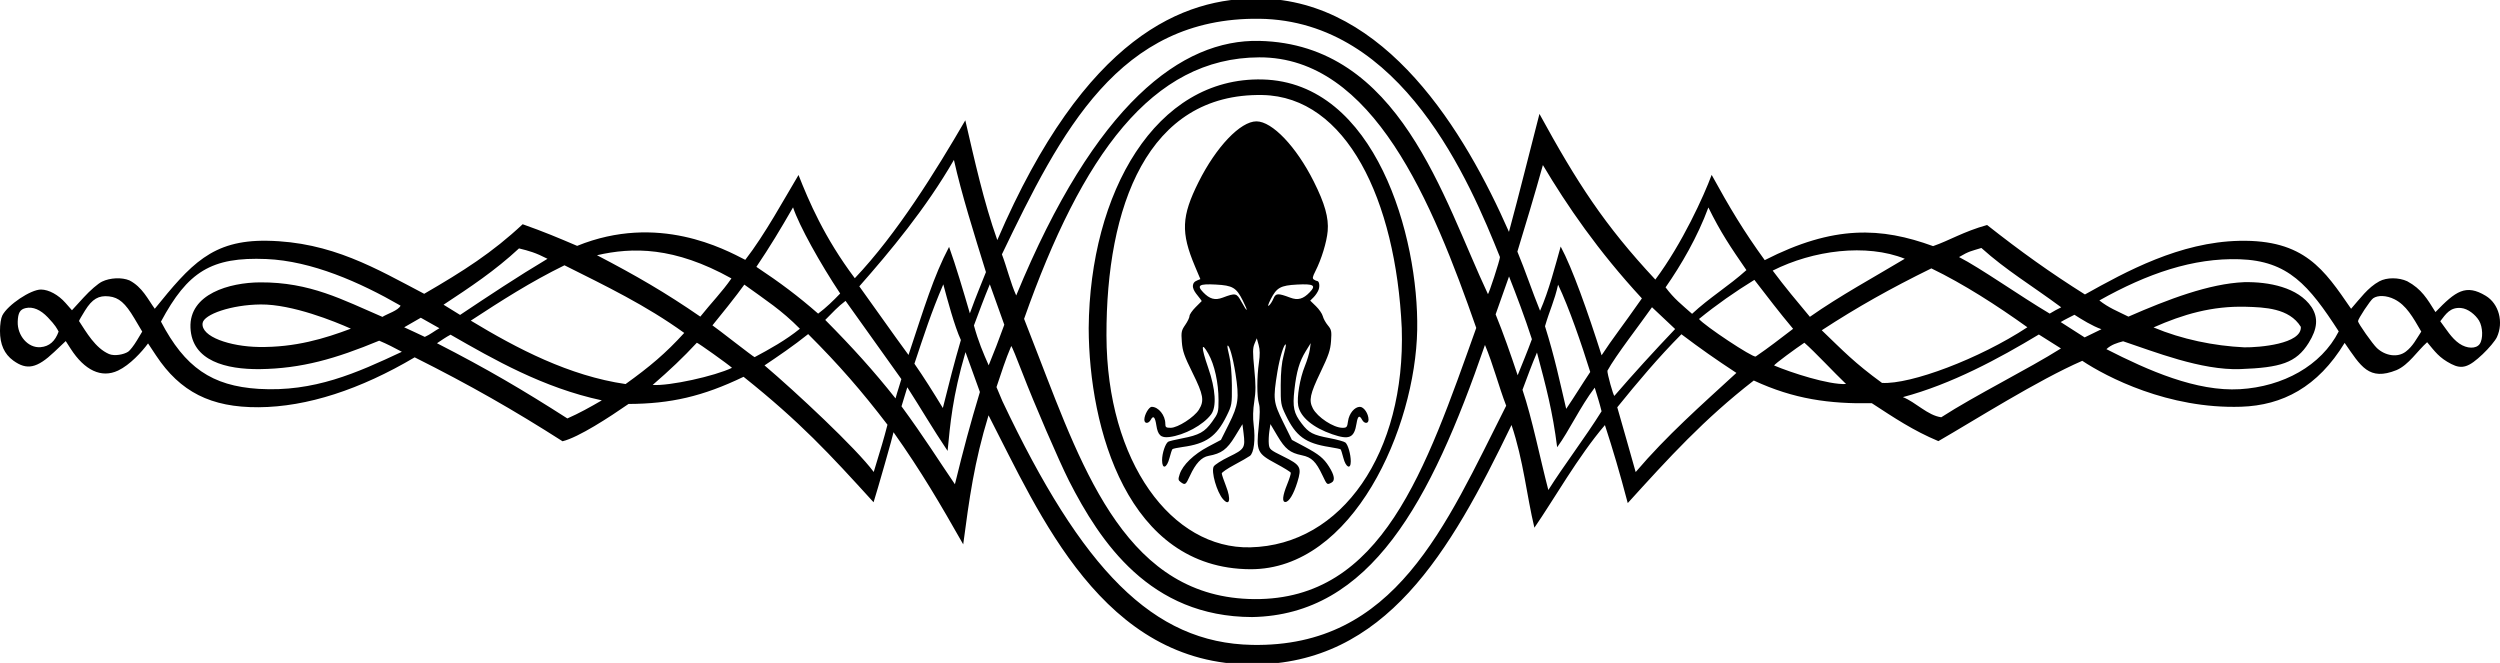 <?xml version="1.0" encoding="UTF-8" standalone="no"?>
<!-- Created with Inkscape (http://www.inkscape.org/) -->
<svg xmlns:dc="http://purl.org/dc/elements/1.1/" xmlns:cc="http://creativecommons.org/ns#" xmlns:rdf="http://www.w3.org/1999/02/22-rdf-syntax-ns#" xmlns:svg="http://www.w3.org/2000/svg" xmlns="http://www.w3.org/2000/svg" xmlns:sodipodi="http://sodipodi.sourceforge.net/DTD/sodipodi-0.dtd" xmlns:inkscape="http://www.inkscape.org/namespaces/inkscape" width="1550.021" height="411.029" id="svg4022" version="1.1" inkscape:version="0.48.4 r9939" sodipodi:docname="Kraken_afsnitdeler02.svg">
  <defs id="defs4024"/>
  <sodipodi:namedview id="base" pagecolor="#ffffff" bordercolor="#666666" borderopacity="1.0" inkscape:pageopacity="0.0" inkscape:pageshadow="2" inkscape:zoom="0.84433705" inkscape:cx="714.11101" inkscape:cy="-52.519817" inkscape:document-units="px" inkscape:current-layer="layer1" showgrid="false" fit-margin-top="0" fit-margin-left="0" fit-margin-right="0" fit-margin-bottom="0" inkscape:window-width="2560" inkscape:window-height="1356" inkscape:window-x="-7" inkscape:window-y="-10" inkscape:window-maximized="1"/>
  <g inkscape:label="Layer 1" inkscape:groupmode="layer" id="layer1" transform="translate(412.792,-32.151)">
    <path style="fill:#000000" d="m 200.105,289.65 c -8.941,29.257 -11.928,51.692 -15.7,80 -14.365,-25.295 -25.836,-44.967 -43.21,-69.523 -0.003,0.999 -10.27,36.93 -12.366,43.426 -27.438,-30.167 -45.477,-49.728 -80.607,-77.784 -25.383,12.215 -45.279,16.719 -71.327,16.841 -11.801,8.171 -30.918,20.692 -40.908,23.128 -30.115,-19.244 -57.504,-34.915 -91.681,-52.038 -33.672,19.916 -66.729,30.75 -96.728,30.943 -29.667,0.191 -48.698,-9.571 -63.583,-32.035 l -4.997,-7.541 c -3.825,5.236 -11.245,13.357 -18.585,16.834 -10.349,4.903 -20.805,-0.164 -29.385,-13.52 l -3.063,-4.767 -7.149,6.767 c -10.708,10.136 -16.933,11.445 -25.37,5.334 -5.573,-4.037 -8.251,-10.019 -8.251,-18.432 0,-3.961 0.604,-7.902 1.466,-9.57 3.395,-6.565 17.63,-16.089 23.98,-16.043 4.808,0.035 10.778,3.289 15.156,8.263 l 4.025,4.572 7.159,-7.826 c 4.145,-4.531 8.988,-8.712 11.502,-9.929 5.009,-2.425 12.249,-2.744 16.994,-0.75 8.023,4.156 11.431,11.773 15.695,17.586 22.173,-27.377 35.417,-42.698 69.523,-42.168 40.105,0.623 67.868,17.365 97.515,32.891 24.354,-14.121 42.296,-25.573 61.051,-43.131 13.269,4.693 22.081,8.416 33.784,13.414 50.192,-20.396 91.53,2.128 104.233,8.663 12.026,-15.45 24.559,-38.476 33.02,-52.607 6.248,15.881 15.937,38.792 34.899,64 26.168,-27.553 50.342,-66.648 68.505,-97.905 5.804,25.012 11.369,50.338 19.838,74.257 C 260.222,53.805 321.322,30.628 367.951,31.198 c 78.63,0.962 127.585,82.834 154.822,144.71 6.571,-24.172 12.6,-48.905 18.905,-73.141 23.217,42.449 40.241,68.914 71.85,102.725 16.679,-22.326 30.145,-51.999 34.92,-64.916 11.218,20.417 19.759,34.746 32.909,52.862 42.939,-21.938 72.284,-20.381 104.371,-8.691 10.152,-3.496 18.73,-8.97 33.488,-13.097 20.815,16.412 39.147,29.545 60.667,43.069 25.575,-14.288 58.84,-32.481 95.775,-33.255 40.318,-0.844 52.516,17.805 69.246,42.126 5.576,-6.325 10.408,-13.177 17.502,-17.018 4.647,-2.516 12.034,-2.451 17.29,-0.05 8.98,4.855 12.383,10.93 17.521,19.121 12.527,-13.065 18.834,-17.527 31.158,-10.094 8.229,4.964 11.164,16.373 6.951,25.601 -1.004,2.2 -5.004,6.991 -8.887,10.647 -8.466,7.969 -12.624,9.535 -19.425,6.035 -7.583,-3.902 -10.013,-7.625 -14.96,-13.505 -6.138,5.467 -11.361,13.992 -18.96,17.284 -17.224,6.952 -22.139,-2.381 -32.187,-16.864 -16.682,27.388 -38.535,38.752 -64.21,39.584 -45.166,1.463 -83.456,-18.5 -98.466,-28.474 -27.483,11.941 -67.108,37.06 -89.214,49.794 -15.655,-6.562 -27.319,-14.42 -41.253,-23.5 -26.261,0.471 -48.345,-2.528 -73.201,-14.08 -30.902,23.993 -52.544,47.786 -78.139,75.993 -5.154,-19.504 -9.028,-32.581 -14.153,-48.359 -16.555,19.326 -31.917,46.56 -43.725,63.629 -4.838,-20.156 -6.713,-41.421 -14.181,-63.682 -38.217,79.119 -78.105,148.327 -160.668,148.492 -92.859,0.186 -131.877,-93.147 -163.592,-154.492 z m 320.952,-5.948 c -4.758,-12.399 -8.023,-25.44 -13.159,-37.684 -33.699,97.686 -71.087,167.402 -144.388,168.712 -63.393,-0.161 -94.136,-46.52 -113.507,-84.454 -6.307,-12.525 -21.742,-48.261 -28.881,-66.869 -3.533,-9.209 -6.649,-16.745 -6.924,-16.747 -3.743,8.787 -5.862,15.777 -9.163,25.491 l 3.66,8.7 c 49.453,104.487 93.257,149.953 154.799,151.139 88.873,1.712 119.751,-73.43 157.564,-148.287 z M 364.977,403.6 C 444.164,404.12 470.998,323.678 502.495,235.466 475.307,157.677 438.618,67.461 367.951,67.709 301.419,67.944 257.994,128.312 222.153,229.849 c 0.528,1.266 4.423,11.301 8.656,22.301 28.631,74.082 55.994,150.936 134.168,151.45 z M 262.205,235.624 c 0.682,-84.049 41.489,-155.842 107.746,-154.208 70.241,1.732 96.96,97.704 95.934,155.215 -1.082,60.636 -39.645,148.737 -103.484,148.44 -76.114,-0.354 -100.016,-87.42 -100.196,-149.447 z m 194.105,-0.03 C 452.618,155.785 421.878,92.038 369.951,91.068 c -71.487,-1.336 -96.905,69.487 -96.724,149.083 0.179,78.801 40.688,132.51 89.206,131.347 56.868,-1.363 96.314,-58.561 93.877,-135.903 z M 345.493,341.644 c -3.849,-4.412 -7.473,-17.093 -5.787,-20.244 0.581,-1.086 4.871,-3.821 9.533,-6.077 9.581,-4.637 10.127,-5.521 8.996,-14.567 l -0.7,-5.602 -4.663,7.623 c -4.927,8.054 -8.333,10.556 -16.353,12.015 -4.368,0.795 -8.032,4.716 -11.543,12.353 -2.612,5.681 -2.964,5.923 -5.708,3.917 -1.607,-1.175 -1.681,-1.767 -0.619,-4.983 1.875,-5.68 8.677,-12.246 17.561,-16.949 l 8,-4.235 4.926,-9.847 c 5.926,-11.847 6.471,-16.007 4.088,-31.241 -1.565,-10.007 -3.943,-18.317 -4.952,-17.308 -0.226,0.226 0.272,3.108 1.109,6.404 0.916,3.61 1.552,10.83 1.6,18.164 0.078,11.857 -0.007,12.348 -3.265,18.967 -6.271,12.738 -12.707,17.284 -27.255,19.249 -3.162,0.427 -6.011,1.039 -6.332,1.359 -0.321,0.321 -1.138,2.758 -1.816,5.416 -1.651,6.47 -4.603,7.354 -4.603,1.377 0,-4.229 2.028,-10.322 3.799,-11.417 0.552,-0.341 4.421,-1.274 8.598,-2.073 10.623,-2.032 14.053,-3.936 18.644,-10.347 3.81,-5.321 3.96,-5.828 3.96,-13.409 0,-10.643 -2.473,-21.891 -6.305,-28.682 -4.554,-8.069 -4.604,-4.307 -0.116,8.639 4.626,13.341 5.313,24.215 1.828,28.922 -4.873,6.58 -16.586,12.917 -25.976,14.053 -5.129,0.621 -7.071,-1.143 -7.987,-7.251 -0.784,-5.225 -1.898,-6.364 -3.429,-3.504 -1.409,2.633 -4.015,2.619 -4.015,-0.022 0,-3.05 2.83,-7.95 4.591,-7.95 4.166,0 8.409,5.273 8.409,10.45 0,2.225 0.426,2.55 3.345,2.55 4.373,0 14.616,-6.582 17.497,-11.244 3.436,-5.56 2.811,-9.164 -3.968,-22.869 -5.168,-10.448 -6.206,-13.443 -6.635,-19.139 -0.459,-6.108 -0.257,-7.115 2.127,-10.554 1.449,-2.091 2.635,-4.565 2.635,-5.498 0,-0.933 1.708,-3.404 3.795,-5.491 l 3.795,-3.795 c -1.786,-2.921 -5.875,-6.346 -5.46,-9.737 0.316,-2.579 2.402,-2.87 4.601,-3.872 l -3.348,-7.938 c -8.826,-20.926 -8.394,-31.005 2.239,-52.251 10.944,-21.869 25.962,-37.613 35.878,-37.613 9.768,0 24.683,15.645 35.527,37.265 6.881,13.72 9.363,22.539 8.648,30.735 -0.596,6.839 -3.88,17.563 -7.626,24.905 -1.799,3.527 -1.97,4.53 -0.888,5.216 0.737,0.467 1.629,0.856 1.983,0.864 1.291,0.031 1.777,3.096 0.869,5.484 -0.513,1.348 -1.884,3.403 -3.048,4.567 l -2.116,2.116 3.566,3.464 c 1.962,1.905 3.864,4.683 4.228,6.174 0.364,1.491 1.771,4.046 3.128,5.679 2.225,2.677 2.419,3.63 1.984,9.716 -0.405,5.658 -1.474,8.813 -6.619,19.533 -6.422,13.382 -7.237,17.254 -4.672,22.214 2.844,5.5 12.84,12.069 18.364,12.069 2.648,0 2.957,-0.366 3.458,-4.098 0.639,-4.763 4.062,-8.902 7.362,-8.902 2.482,0 5.351,4.262 5.351,7.95 0,2.627 -2.603,2.66 -4,0.05 -1.648,-3.08 -2.68,-2.402 -3.423,2.25 -1.443,9.042 -4.476,10.397 -15.091,6.745 -11.92,-4.101 -19.775,-10.684 -21.086,-17.672 -0.955,-5.088 1.036,-16.977 4.109,-24.539 1.398,-3.441 2.791,-8.063 3.094,-10.271 l 0.552,-4.014 -3.085,5 c -3.913,6.342 -5.769,12.67 -7.03,23.968 -1.202,10.769 -0.407,14.455 4.502,20.885 4.414,5.78 6.927,7.09 17.419,9.081 4.595,0.872 8.951,2.079 9.679,2.684 1.647,1.367 3.346,7.296 3.353,11.706 0.009,5.258 -3.075,3.81 -4.597,-2.159 -0.678,-2.658 -1.435,-5.036 -1.683,-5.283 -0.247,-0.247 -3.322,-0.899 -6.832,-1.449 -15.038,-2.355 -20.917,-6.651 -27.272,-19.932 -2.962,-6.189 -3.108,-7.073 -3.052,-18.5 0.039,-8.172 0.616,-14.029 1.806,-18.361 0.961,-3.498 1.568,-6.54 1.349,-6.76 -0.987,-0.987 -3.764,7.97 -5.198,16.771 -2.788,17.103 -2.586,18.88 3.565,31.356 l 5.42,10.994 7.932,4.247 c 8.846,4.736 11.772,7.122 15.027,12.253 3.41,5.376 3.951,8.71 1.615,9.96 -2.82,1.509 -2.779,1.541 -5.628,-4.482 -4.065,-8.592 -6.722,-11.186 -12.738,-12.435 -7.443,-1.545 -10.352,-3.854 -15.235,-12.089 l -4.304,-7.26 -0.664,4.429 c -0.365,2.436 -0.516,5.992 -0.334,7.903 0.311,3.277 0.814,3.712 8.908,7.699 10.893,5.365 11.642,6.73 8.78,16.01 -2.295,7.443 -5.215,12.265 -7.426,12.265 -2.148,0 -1.752,-3.867 1.118,-10.929 1.402,-3.451 2.409,-6.696 2.237,-7.212 -0.172,-0.516 -4.357,-3.101 -9.299,-5.746 -11.523,-6.165 -12.221,-7.692 -10.56,-23.113 0.788,-7.315 0.819,-11.56 0.102,-13.993 -1.294,-4.392 -1.294,-16.404 0.001,-25.36 0.706,-4.887 0.661,-8.044 -0.16,-11 l -1.15,-4.146 -1.394,3.326 c -1.167,2.785 -1.195,5.337 -0.169,15.68 0.968,9.753 0.967,14 -7.2e-4,20.174 -0.813,5.187 -0.941,10.065 -0.38,14.49 1.159,9.139 0.157,17.424 -2.329,19.256 -1.071,0.79 -5.435,3.298 -9.698,5.575 -4.263,2.276 -7.75,4.659 -7.75,5.294 0,0.635 1.184,4.174 2.632,7.864 3.251,8.287 2.228,12.765 -1.849,8.09 z m 12.227,-123.23 c -4.019,-7.961 -6.269,-9.287 -16.688,-9.834 -10.34,-0.543 -11.996,0.458 -7.876,4.758 4.058,4.236 7.34,5.142 12.12,3.345 8.053,-3.027 8.658,-2.889 11.683,2.663 3.839,7.047 4.426,6.328 0.761,-0.932 z m 19.041,-1.144 c 1.399,-3.378 2.754,-3.454 10.382,-0.587 4.78,1.797 8.061,0.891 12.12,-3.345 4.12,-4.301 2.464,-5.301 -7.876,-4.758 -10.221,0.536 -12.674,1.901 -16.306,9.067 -1.594,3.145 -2.037,4.714 -1.115,3.949 0.841,-0.698 2.098,-2.644 2.795,-4.326 z m 203.436,69.873 c -1.295,-5.251 -2.581,-9.18 -4.242,-14.648 -9.072,11.914 -15.809,26.714 -23.291,36.947 -2.802,-22.235 -6.846,-37.421 -12.52,-58.724 -3.425,7.986 -5.644,14.268 -8.979,23.118 5.979,17.682 11.037,43.09 16.029,62.127 9.245,-14.745 23.137,-32.969 33.003,-48.819 z M 194.751,275.19 c -2.975,-8.243 -5.95,-16.485 -8.925,-24.728 -8.133,27.788 -9.477,44.75 -11.103,61.26 -9.257,-13.807 -16.409,-26.138 -24.979,-39.454 -1.198,3.936 -2.397,7.873 -3.595,11.809 14.039,19.095 22.896,33.374 33.112,48.316 5.448,-22.28 9.458,-37.159 15.491,-57.203 z m -57.3,20.296 C 121.508,274.62 107.24,258.224 88.277,239.292 c -8.847,7.123 -19.002,14.003 -27.062,19.407 19.17,16.277 56.924,51.439 67.714,66.09 5.023,-16.613 5.921,-19.323 8.521,-29.302 z m 526.339,-32.126 c -13.109,-8.609 -22.114,-14.935 -34.092,-23.969 -14.303,14.391 -27.102,29.629 -39.772,45.287 3.797,13.387 7.686,26.747 11.415,40.153 19.282,-22.66 40.473,-41.282 62.448,-61.472 z m -703.445,17.014 c -36.349,-7.788 -66.909,-25.292 -93.799,-40.723 -3.099,1.673 -5.291,3.242 -8.407,5.304 31.097,15.924 53.297,28.996 80.836,46.634 7.12,-3.097 14.124,-7 21.369,-11.214 z M 865.011,248.184 c -4.815,-3.109 -8.529,-5.404 -13.704,-8.643 -24.72,14.898 -54.257,30.853 -84.301,38.825 7.906,3.074 15.38,11.403 23.802,12.489 20.888,-13.528 54.171,-30.015 74.202,-42.67 z m -291.843,14.6 c -5.362,-17.275 -13.151,-39.898 -19.927,-54.134 -2.271,10.134 -5.281,15.945 -8.121,25.77 6.089,19.398 9.164,34.327 13.143,51.221 5.502,-8.118 9.551,-14.866 14.905,-22.857 z M 182.966,242.964 c -3.876,-8.239 -8.538,-25.632 -10.899,-34.518 -7.539,17.507 -11.955,31.365 -17.913,49.206 5.584,8.011 11.897,17.996 17.627,27.473 4.071,-16.286 6.979,-27.741 11.185,-42.162 z m -36.908,24.225 c -11.546,-16.155 -23.044,-32.345 -34.602,-48.492 -4.856,3.644 -7.965,7.179 -12.599,11.813 17.035,17.196 30.039,31.576 43.586,48.663 1.378,-5.069 2.396,-7.606 3.614,-11.984 z m 479.746,-31.039 c -4.784,-4.504 -9.567,-9.007 -14.351,-13.511 -6.971,9.988 -22.761,30.288 -27.637,39.379 -0.181,1.717 3.686,15.641 4.324,15.57 11.895,-13.78 24.399,-27.502 37.664,-41.438 z m -789.433,14.117 c -4.57,-2.443 -9.153,-4.841 -14.067,-6.882 -27.126,11.229 -48.081,17.288 -74.107,17.636 -20.575,0.18 -42.045,-4.952 -42.896,-25.688 -0.861,-20.971 24.282,-28.005 43.186,-28.109 31.076,-0.171 51.117,10.801 75.822,21.399 3.245,-2.027 9.818,-3.928 11.261,-6.963 -25.309,-14.572 -55.15,-27.731 -83.22,-28.904 -34.128,-1.426 -48.743,7.817 -65.344,38.802 14.85,28.438 31.559,39.873 60.562,41.704 34.334,2.066 60.747,-9.833 88.803,-22.995 z M 1037.249,237.614 c -18.601,-28.719 -31.348,-43.774 -61.552,-44.727 -28.7,-0.906 -57.04,8.778 -86.863,25.541 5.673,4.508 11.027,6.565 18.02,10.039 24.534,-10.739 50.153,-20.475 71.778,-21.37 14.963,-0.313 33.492,3.108 41.78,15.491 4.237,6.592 3.684,13.365 -1.81,22.171 -7.752,12.424 -17.471,15.327 -42.405,16.238 -24.212,0.885 -53.592,-10.909 -72.62,-17.245 -3.787,1.007 -7.355,2.086 -10.38,4.88 25.962,13.258 55.855,26.428 82.84,24.819 26.584,-1.586 50.391,-14.509 61.212,-35.837 z M 41.052,260.2 c -2.364,-2.178 -21.106,-15.549 -21.794,-15.549 -8.569,9.227 -16.773,16.992 -27.396,26.169 10.296,0.763 38.631,-5.497 49.189,-10.62 z M 705.932,244.639 c -4.794,3.175 -18.735,13.33 -18.735,14.126 10.376,4.394 33.967,12.089 44.6,11.478 -7.22,-6.872 -19.586,-20.172 -25.865,-25.604 z M 11.435,238.563 c -23.824,-17.176 -48.463,-29.019 -74.249,-41.929 -20.998,10.291 -38.925,21.802 -58.075,34.309 28.89,17.477 61.064,34.241 95.961,39.326 14.969,-10.756 24.826,-19.013 36.364,-31.706 z m 832.762,-3.506 c -18.963,-13.579 -39.55,-26.837 -59.532,-36.502 -25.386,12.473 -45.828,23.941 -67.952,38.367 13.418,12.906 20.271,20.198 37.352,32.639 17.828,1.027 60.316,-14.923 90.132,-34.504 z m -307.195,7.407 c -4.309,-13.345 -9.686,-27.534 -14.181,-38.912 -2.772,7.837 -5.544,15.673 -8.316,23.51 4.707,11.514 9.22,24.421 13.667,37.754 3.098,-7.696 5.764,-14.026 8.831,-22.351 z m -327.118,-8.961 c -3.013,-8.351 -5.99,-16.716 -8.973,-25.078 -3.696,8.865 -6.508,16.577 -9.857,25.519 2.692,9.903 5.721,16.945 9.146,24.708 3.391,-8.22 6.179,-15.477 9.683,-25.148 z M 83.145,235.971 C 71.586,224.28 62.15,218.366 48.697,208.615 c -4.197,5.995 -16.067,20.801 -19.773,25.261 2.615,1.702 25.324,19.566 26.151,19.709 9.221,-4.905 19.385,-10.558 28.069,-17.614 z m 615.805,0.052 c -8.848,-10.525 -15.582,-19.471 -24.012,-30.354 -11.892,7.315 -23.524,15.431 -34.346,24.261 3.601,4.339 33.125,23.927 35.145,23.279 8.458,-5.763 14.577,-10.622 23.213,-17.186 z m -1032.252,14.173 c 1.1,-0.719 3.505,-3.815 5.345,-6.881 l 3.345,-5.574 -4.845,-8.173 c -5.638,-9.511 -9.615,-12.968 -15.71,-13.655 -6.464,-0.729 -10.427,1.595 -14.885,8.728 -2.062,3.3 -3.75,6.251 -3.75,6.56 4.518,6.861 10.086,16.77 18.586,20.438 3.322,1.433 9.117,0.385 11.914,-1.442 z M 175.644,185.221 c 4.196,11.671 8.893,27.499 12.883,41.206 4.303,-11.938 7.406,-18.89 9.976,-25.573 -7.249,-23.413 -15.233,-48.683 -19.85,-69.57 -17.362,30.11 -39.676,56.873 -58.666,78.401 12.106,16.762 19.369,27.388 30.506,42.535 9.758,-29.352 15.531,-48.726 25.151,-66.999 z m 903.167,64.946 c 4.462,-3.409 6.487,-7.726 9.606,-12.423 -5.239,-9.032 -9.319,-16.376 -16.621,-20.045 -4.926,-2.475 -10.309,-2.641 -13.235,-0.592 -1.784,1.249 -9.365,12.736 -9.365,14.19 0,1.289 9.061,14.163 11.719,16.651 5.145,4.815 12.803,6.11 17.895,2.219 z M 605.197,217.156 c -27.297,-29.537 -46.4,-57.5 -61.383,-82.667 -5.093,18.374 -11.066,38.069 -15.816,53.661 4.938,11.856 9.186,24.726 14.072,36.7 5.437,-12.322 9.477,-28.18 12.774,-39.846 7.175,13.307 16.766,40.363 25.373,67.436 7.029,-10.771 12.239,-17.044 24.98,-35.283 z m -981.646,20.585 c -1.087,-1.944 -1.797,-3.7 -6.697,-8.828 -4.556,-4.769 -9.225,-6.737 -13.669,-5.76 -3.656,0.803 -4.807,3.067 -4.988,8.464 -0.287,8.535 6.332,16.443 14.152,15.785 5.484,-0.462 9.052,-3.705 11.202,-9.66 z m 181.203,-1.809 c -9.877,-4.43 -36.333,-15.179 -55.913,-15.012 -18.151,0.154 -35.283,6.148 -36.023,11.573 -1.158,8.491 17.188,14.509 34.814,14.788 22.573,0.356 40.853,-5.219 57.123,-11.349 z m 1208.989,-1.136 c -7.178,-11.665 -22.619,-12.113 -34.175,-12.452 -20.828,-0.541 -38.776,4.66 -57.155,12.813 17.625,7.395 37.429,11.45 56.284,12.348 9.129,0.135 35.734,-2.055 35.046,-12.709 z m 110.897,10.631 c 2.197,-3.137 1.973,-10.582 -0.438,-14.537 -2.173,-3.564 -6.783,-7.403 -11.179,-7.779 -6.635,-0.567 -9.346,3.649 -12.829,8.209 3.598,4.755 6.869,10.428 11.791,13.832 4.77,3.298 10.477,3.383 12.654,0.275 z M 873.383,227.312 c -2.893,1.535 -5.643,2.758 -8.536,4.522 4.95,3.17 9.9,6.341 14.85,9.511 3.478,-1.693 6.957,-3.386 10.435,-5.079 -5.59,-1.92 -12.434,-6.182 -16.75,-8.953 z m -1013.738,8.338 c -2.089,-1.242 -10.085,-5.749 -11.542,-6.503 -3.461,2.008 -6.559,3.732 -10.304,5.926 4.237,1.891 9.001,4.209 12.784,5.955 3.385,-1.487 5.854,-3.587 9.062,-5.379 z M 40.704,204.772 c -35.541,-19.781 -61.389,-19.419 -83.352,-14.38 24.211,12.613 42.602,23.267 64.051,38.071 6.497,-8.175 13.632,-15.469 19.301,-23.69 z M 768.196,192.583 c -23.863,-9.573 -56.903,-5.279 -81.903,7.344 7.532,10.095 15.095,19.129 23.065,28.659 18.484,-12.998 40.327,-24.897 58.837,-36.003 z m -841.536,0.02 c -7.396,-3.805 -11.445,-4.917 -17.664,-6.437 -14.945,13.862 -30.142,23.942 -46.784,34.909 3.421,2.11 6.841,4.22 10.262,6.33 17.806,-11.881 35.544,-23.687 54.186,-34.802 z m 181.466,21.525 c -12.297,-18.438 -25.459,-42.07 -29.223,-53.418 -7.999,13.902 -14.329,24.425 -22.737,36.896 14.809,9.842 25.941,18.183 38.295,29.003 5.012,-3.737 9.377,-8.013 13.665,-12.481 z m 561.877,-14.512 c -9.897,-14.366 -15.974,-23.36 -23.584,-38.838 -6.713,18.216 -16.8,35.584 -26.547,49.54 5.495,7.265 9.7,10.415 16.433,16.405 10.644,-9.957 22.746,-17.242 33.697,-27.108 z m 195.171,23.069 c -18.611,-13.779 -33.997,-22.852 -49.499,-36.79 -6.37,2.002 -7.392,1.833 -13.85,5.638 12.916,6.558 38.106,24.349 56.217,35.057 2.956,-1.74 4.484,-2.633 7.132,-3.905 z M 367.951,57.508 c 87.299,1.959 113.756,97.416 141.771,156.955 0.422,0.495 7.474,-21.135 7.474,-22.925 C 498.68,145.368 456.619,44.852 367.951,43.788 280.962,42.744 245.067,113.581 208.401,189.851 c 3.008,7.822 5.4,17.858 8.867,25.492 C 266.444,95.911 320.066,56.434 367.951,57.508 z" id="path4099-6" inkscape:connector-curvature="0" sodipodi:nodetypes="ccccccccsscsscsssssscssccsccccccccsccccccccscsccsssscccsccccccccscccccscccscscsccscsssccsssccssscsssssscssssscsssssssssssssssssssssssscscssssssscsscsssssssssssssssscssssscscsssscsscsssssscsssssssssscscssssssssccssssssssssssscccccccccccccccccccccccccccccccccccccccccccccccccccccccccssccsccccsccccssccscccccccccccccccccccccccccccccccccccccccsscssscsscccccccscsssssccccccccssssccsssccccccccscscccccccccccccccccccccccccccccccccccccccsccsccs"/>
  </g>
</svg>